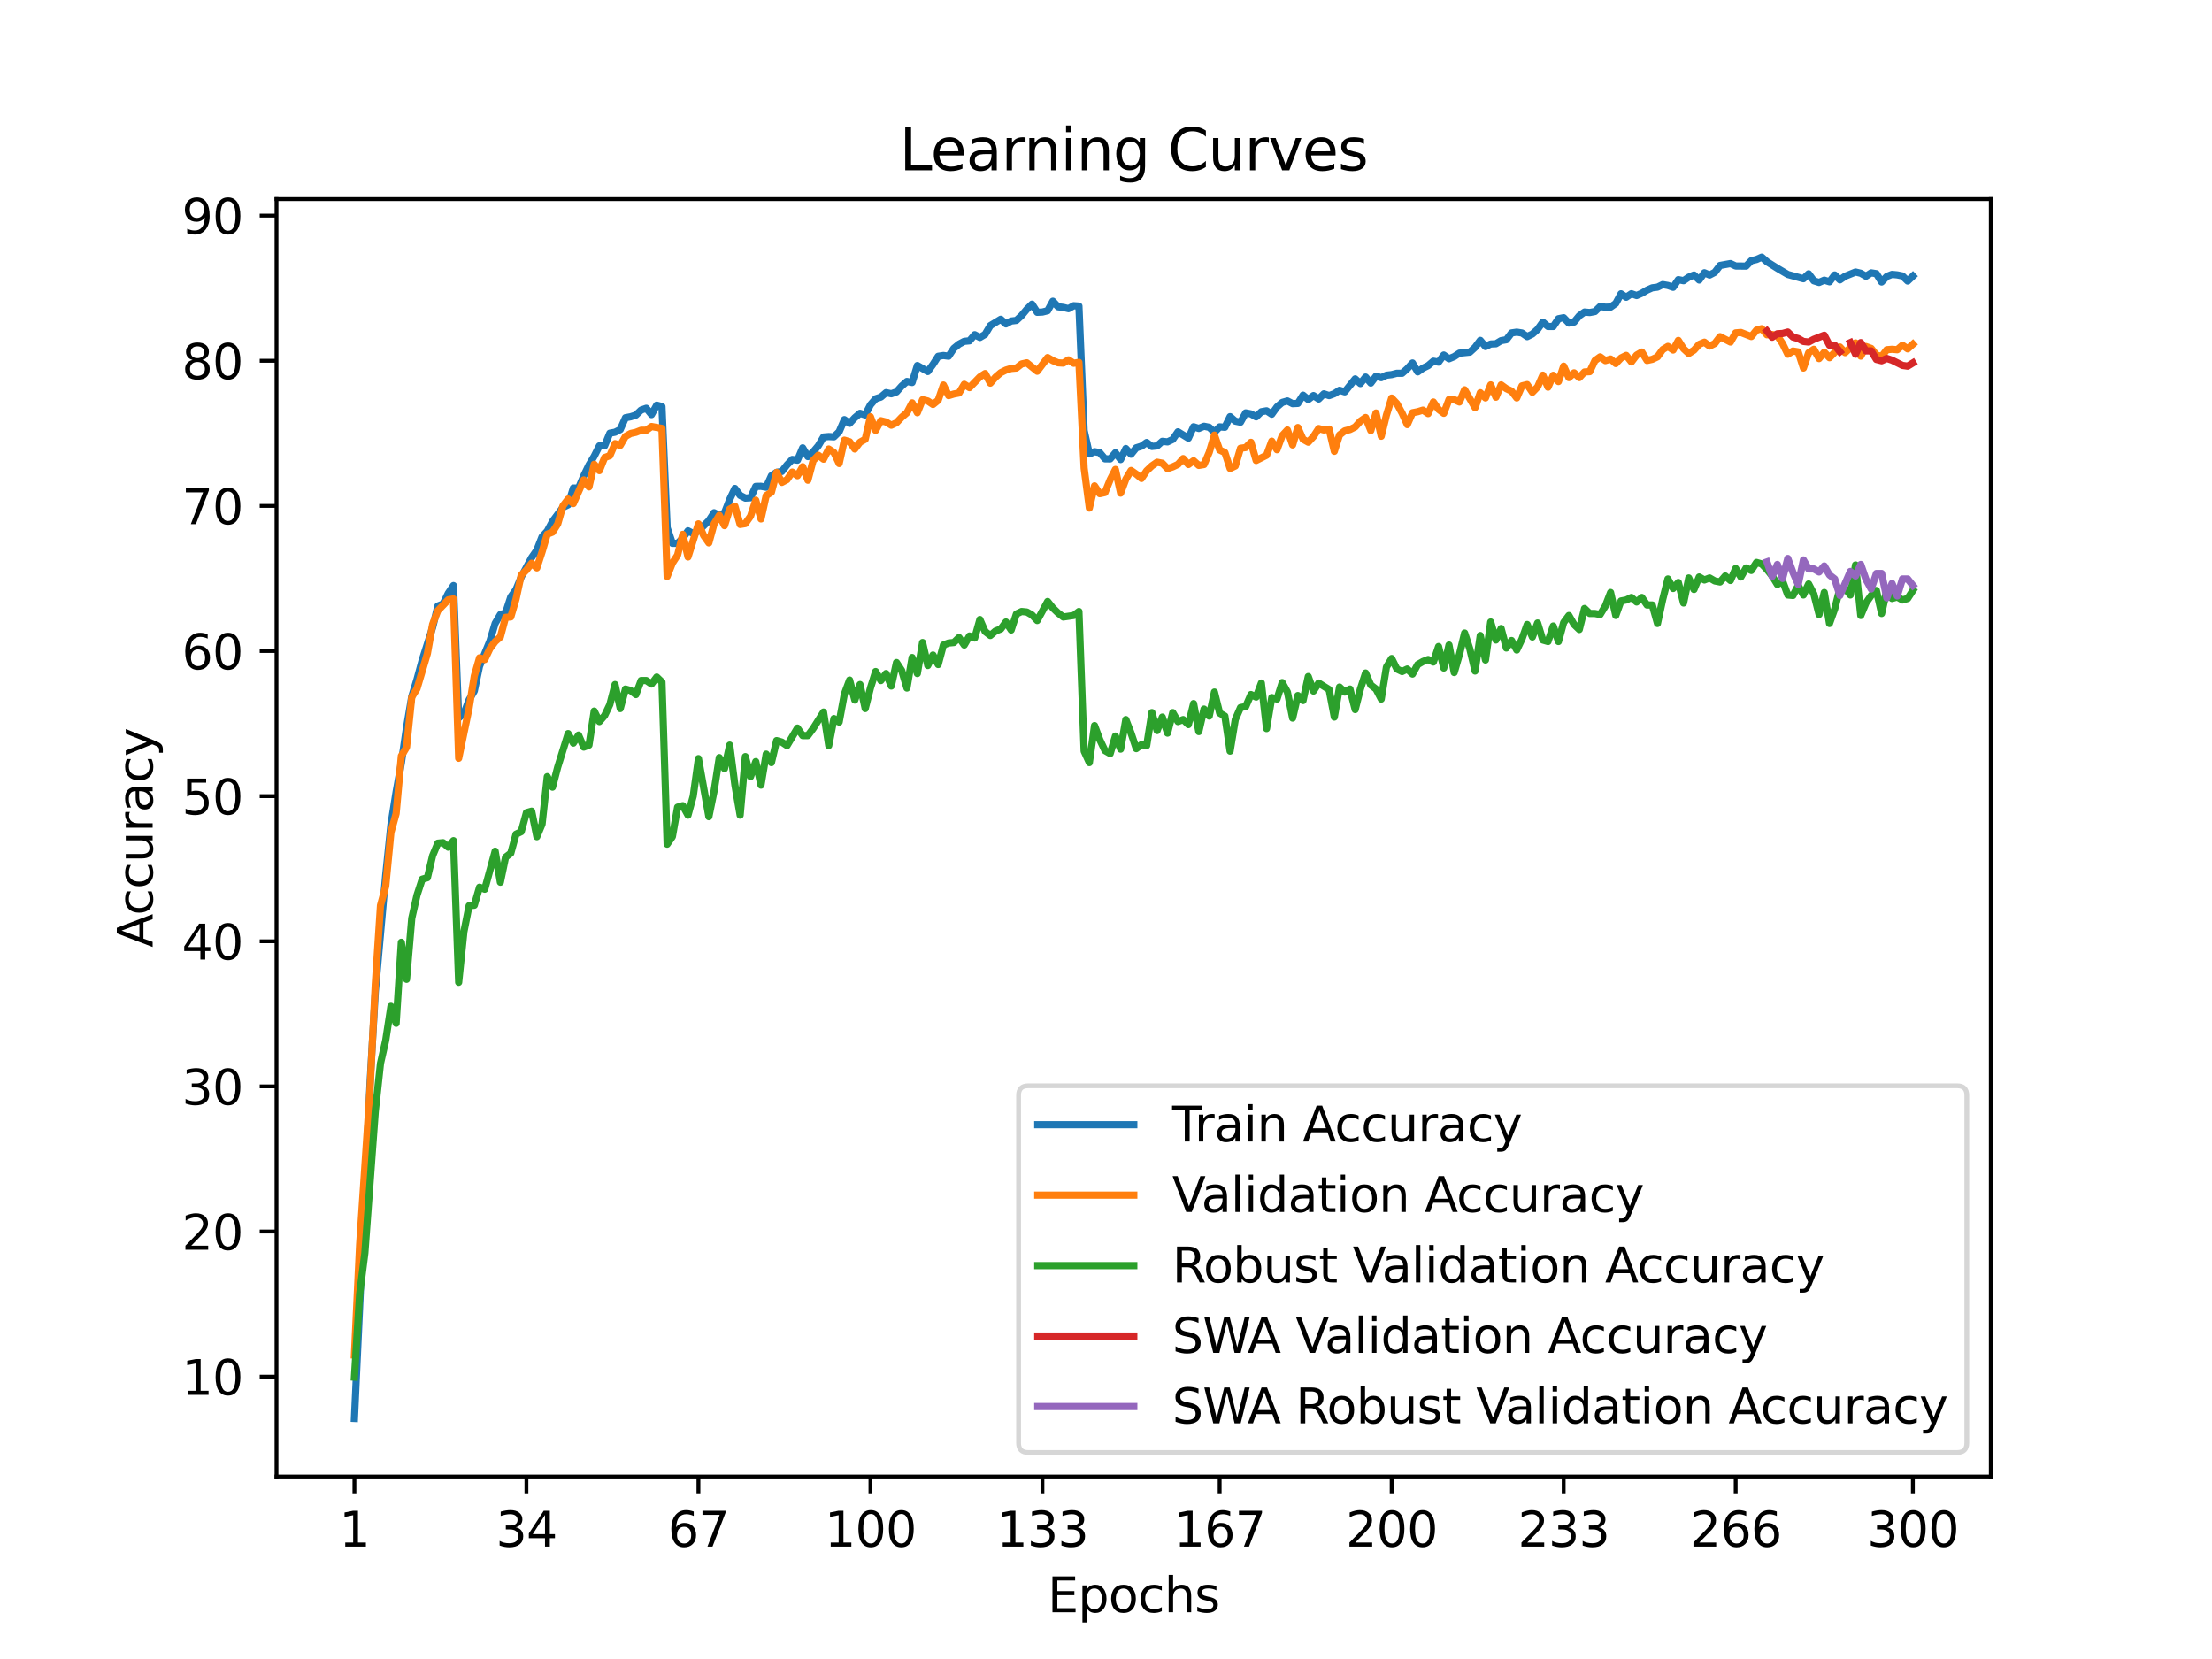 <?xml version="1.0" encoding="utf-8" standalone="no"?>
<!DOCTYPE svg PUBLIC "-//W3C//DTD SVG 1.1//EN"
  "http://www.w3.org/Graphics/SVG/1.1/DTD/svg11.dtd">
<svg xmlns:xlink="http://www.w3.org/1999/xlink" width="460.8pt" height="345.6pt" viewBox="0 0 460.8 345.6" xmlns="http://www.w3.org/2000/svg" version="1.1">
 <defs>
  <style type="text/css">*{stroke-linejoin: round; stroke-linecap: butt}</style>
 </defs>
 <g id="figure_1">
  <g id="patch_1">
   <path d="M 0 345.6 
L 460.8 345.6 
L 460.8 0 
L 0 0 
z
" style="fill: #ffffff"/>
  </g>
  <g id="axes_1">
   <g id="patch_2">
    <path d="M 57.6 307.584 
L 414.72 307.584 
L 414.72 41.472 
L 57.6 41.472 
z
" style="fill: #ffffff"/>
   </g>
   <g id="matplotlib.axis_1">
    <g id="xtick_1">
     <g id="line2d_1">
      <defs>
       <path id="m5ead88ba05" d="M 0 0 
L 0 3.5 
" style="stroke: #000000; stroke-width: 0.8"/>
      </defs>
      <g>
       <use xlink:href="#m5ead88ba05" x="73.833" y="307.584" style="stroke: #000000; stroke-width: 0.8"/>
      </g>
     </g>
     <g id="text_1">
      <!-- 1 -->
      <g transform="translate(70.651 322.182) scale(0.1 -0.1)">
       <defs>
        <path id="DejaVuSans-31" d="M 794 531 
L 1825 531 
L 1825 4091 
L 703 3866 
L 703 4441 
L 1819 4666 
L 2450 4666 
L 2450 531 
L 3481 531 
L 3481 0 
L 794 0 
L 794 531 
z
" transform="scale(0.016)"/>
       </defs>
       <use xlink:href="#DejaVuSans-31"/>
      </g>
     </g>
    </g>
    <g id="xtick_2">
     <g id="line2d_2">
      <g>
       <use xlink:href="#m5ead88ba05" x="109.664" y="307.584" style="stroke: #000000; stroke-width: 0.8"/>
      </g>
     </g>
     <g id="text_2">
      <!-- 34 -->
      <g transform="translate(103.302 322.182) scale(0.1 -0.1)">
       <defs>
        <path id="DejaVuSans-33" d="M 2597 2516 
Q 3050 2419 3304 2112 
Q 3559 1806 3559 1356 
Q 3559 666 3084 287 
Q 2609 -91 1734 -91 
Q 1441 -91 1130 -33 
Q 819 25 488 141 
L 488 750 
Q 750 597 1062 519 
Q 1375 441 1716 441 
Q 2309 441 2620 675 
Q 2931 909 2931 1356 
Q 2931 1769 2642 2001 
Q 2353 2234 1838 2234 
L 1294 2234 
L 1294 2753 
L 1863 2753 
Q 2328 2753 2575 2939 
Q 2822 3125 2822 3475 
Q 2822 3834 2567 4026 
Q 2313 4219 1838 4219 
Q 1578 4219 1281 4162 
Q 984 4106 628 3988 
L 628 4550 
Q 988 4650 1302 4700 
Q 1616 4750 1894 4750 
Q 2613 4750 3031 4423 
Q 3450 4097 3450 3541 
Q 3450 3153 3228 2886 
Q 3006 2619 2597 2516 
z
" transform="scale(0.016)"/>
        <path id="DejaVuSans-34" d="M 2419 4116 
L 825 1625 
L 2419 1625 
L 2419 4116 
z
M 2253 4666 
L 3047 4666 
L 3047 1625 
L 3713 1625 
L 3713 1100 
L 3047 1100 
L 3047 0 
L 2419 0 
L 2419 1100 
L 313 1100 
L 313 1709 
L 2253 4666 
z
" transform="scale(0.016)"/>
       </defs>
       <use xlink:href="#DejaVuSans-33"/>
       <use xlink:href="#DejaVuSans-34" x="63.623"/>
      </g>
     </g>
    </g>
    <g id="xtick_3">
     <g id="line2d_3">
      <g>
       <use xlink:href="#m5ead88ba05" x="145.496" y="307.584" style="stroke: #000000; stroke-width: 0.8"/>
      </g>
     </g>
     <g id="text_3">
      <!-- 67 -->
      <g transform="translate(139.133 322.182) scale(0.1 -0.1)">
       <defs>
        <path id="DejaVuSans-36" d="M 2113 2584 
Q 1688 2584 1439 2293 
Q 1191 2003 1191 1497 
Q 1191 994 1439 701 
Q 1688 409 2113 409 
Q 2538 409 2786 701 
Q 3034 994 3034 1497 
Q 3034 2003 2786 2293 
Q 2538 2584 2113 2584 
z
M 3366 4563 
L 3366 3988 
Q 3128 4100 2886 4159 
Q 2644 4219 2406 4219 
Q 1781 4219 1451 3797 
Q 1122 3375 1075 2522 
Q 1259 2794 1537 2939 
Q 1816 3084 2150 3084 
Q 2853 3084 3261 2657 
Q 3669 2231 3669 1497 
Q 3669 778 3244 343 
Q 2819 -91 2113 -91 
Q 1303 -91 875 529 
Q 447 1150 447 2328 
Q 447 3434 972 4092 
Q 1497 4750 2381 4750 
Q 2619 4750 2861 4703 
Q 3103 4656 3366 4563 
z
" transform="scale(0.016)"/>
        <path id="DejaVuSans-37" d="M 525 4666 
L 3525 4666 
L 3525 4397 
L 1831 0 
L 1172 0 
L 2766 4134 
L 525 4134 
L 525 4666 
z
" transform="scale(0.016)"/>
       </defs>
       <use xlink:href="#DejaVuSans-36"/>
       <use xlink:href="#DejaVuSans-37" x="63.623"/>
      </g>
     </g>
    </g>
    <g id="xtick_4">
     <g id="line2d_4">
      <g>
       <use xlink:href="#m5ead88ba05" x="181.327" y="307.584" style="stroke: #000000; stroke-width: 0.8"/>
      </g>
     </g>
     <g id="text_4">
      <!-- 100 -->
      <g transform="translate(171.783 322.182) scale(0.1 -0.1)">
       <defs>
        <path id="DejaVuSans-30" d="M 2034 4250 
Q 1547 4250 1301 3770 
Q 1056 3291 1056 2328 
Q 1056 1369 1301 889 
Q 1547 409 2034 409 
Q 2525 409 2770 889 
Q 3016 1369 3016 2328 
Q 3016 3291 2770 3770 
Q 2525 4250 2034 4250 
z
M 2034 4750 
Q 2819 4750 3233 4129 
Q 3647 3509 3647 2328 
Q 3647 1150 3233 529 
Q 2819 -91 2034 -91 
Q 1250 -91 836 529 
Q 422 1150 422 2328 
Q 422 3509 836 4129 
Q 1250 4750 2034 4750 
z
" transform="scale(0.016)"/>
       </defs>
       <use xlink:href="#DejaVuSans-31"/>
       <use xlink:href="#DejaVuSans-30" x="63.623"/>
       <use xlink:href="#DejaVuSans-30" x="127.246"/>
      </g>
     </g>
    </g>
    <g id="xtick_5">
     <g id="line2d_5">
      <g>
       <use xlink:href="#m5ead88ba05" x="217.158" y="307.584" style="stroke: #000000; stroke-width: 0.8"/>
      </g>
     </g>
     <g id="text_5">
      <!-- 133 -->
      <g transform="translate(207.615 322.182) scale(0.1 -0.1)">
       <use xlink:href="#DejaVuSans-31"/>
       <use xlink:href="#DejaVuSans-33" x="63.623"/>
       <use xlink:href="#DejaVuSans-33" x="127.246"/>
      </g>
     </g>
    </g>
    <g id="xtick_6">
     <g id="line2d_6">
      <g>
       <use xlink:href="#m5ead88ba05" x="254.076" y="307.584" style="stroke: #000000; stroke-width: 0.8"/>
      </g>
     </g>
     <g id="text_6">
      <!-- 167 -->
      <g transform="translate(244.532 322.182) scale(0.1 -0.1)">
       <use xlink:href="#DejaVuSans-31"/>
       <use xlink:href="#DejaVuSans-36" x="63.623"/>
       <use xlink:href="#DejaVuSans-37" x="127.246"/>
      </g>
     </g>
    </g>
    <g id="xtick_7">
     <g id="line2d_7">
      <g>
       <use xlink:href="#m5ead88ba05" x="289.907" y="307.584" style="stroke: #000000; stroke-width: 0.8"/>
      </g>
     </g>
     <g id="text_7">
      <!-- 200 -->
      <g transform="translate(280.363 322.182) scale(0.1 -0.1)">
       <defs>
        <path id="DejaVuSans-32" d="M 1228 531 
L 3431 531 
L 3431 0 
L 469 0 
L 469 531 
Q 828 903 1448 1529 
Q 2069 2156 2228 2338 
Q 2531 2678 2651 2914 
Q 2772 3150 2772 3378 
Q 2772 3750 2511 3984 
Q 2250 4219 1831 4219 
Q 1534 4219 1204 4116 
Q 875 4013 500 3803 
L 500 4441 
Q 881 4594 1212 4672 
Q 1544 4750 1819 4750 
Q 2544 4750 2975 4387 
Q 3406 4025 3406 3419 
Q 3406 3131 3298 2873 
Q 3191 2616 2906 2266 
Q 2828 2175 2409 1742 
Q 1991 1309 1228 531 
z
" transform="scale(0.016)"/>
       </defs>
       <use xlink:href="#DejaVuSans-32"/>
       <use xlink:href="#DejaVuSans-30" x="63.623"/>
       <use xlink:href="#DejaVuSans-30" x="127.246"/>
      </g>
     </g>
    </g>
    <g id="xtick_8">
     <g id="line2d_8">
      <g>
       <use xlink:href="#m5ead88ba05" x="325.739" y="307.584" style="stroke: #000000; stroke-width: 0.8"/>
      </g>
     </g>
     <g id="text_8">
      <!-- 233 -->
      <g transform="translate(316.195 322.182) scale(0.1 -0.1)">
       <use xlink:href="#DejaVuSans-32"/>
       <use xlink:href="#DejaVuSans-33" x="63.623"/>
       <use xlink:href="#DejaVuSans-33" x="127.246"/>
      </g>
     </g>
    </g>
    <g id="xtick_9">
     <g id="line2d_9">
      <g>
       <use xlink:href="#m5ead88ba05" x="361.57" y="307.584" style="stroke: #000000; stroke-width: 0.8"/>
      </g>
     </g>
     <g id="text_9">
      <!-- 266 -->
      <g transform="translate(352.026 322.182) scale(0.1 -0.1)">
       <use xlink:href="#DejaVuSans-32"/>
       <use xlink:href="#DejaVuSans-36" x="63.623"/>
       <use xlink:href="#DejaVuSans-36" x="127.246"/>
      </g>
     </g>
    </g>
    <g id="xtick_10">
     <g id="line2d_10">
      <g>
       <use xlink:href="#m5ead88ba05" x="398.487" y="307.584" style="stroke: #000000; stroke-width: 0.8"/>
      </g>
     </g>
     <g id="text_10">
      <!-- 300 -->
      <g transform="translate(388.944 322.182) scale(0.1 -0.1)">
       <use xlink:href="#DejaVuSans-33"/>
       <use xlink:href="#DejaVuSans-30" x="63.623"/>
       <use xlink:href="#DejaVuSans-30" x="127.246"/>
      </g>
     </g>
    </g>
    <g id="text_11">
     <!-- Epochs -->
     <g transform="translate(218.244 335.861) scale(0.1 -0.1)">
      <defs>
       <path id="DejaVuSans-45" d="M 628 4666 
L 3578 4666 
L 3578 4134 
L 1259 4134 
L 1259 2753 
L 3481 2753 
L 3481 2222 
L 1259 2222 
L 1259 531 
L 3634 531 
L 3634 0 
L 628 0 
L 628 4666 
z
" transform="scale(0.016)"/>
       <path id="DejaVuSans-70" d="M 1159 525 
L 1159 -1331 
L 581 -1331 
L 581 3500 
L 1159 3500 
L 1159 2969 
Q 1341 3281 1617 3432 
Q 1894 3584 2278 3584 
Q 2916 3584 3314 3078 
Q 3713 2572 3713 1747 
Q 3713 922 3314 415 
Q 2916 -91 2278 -91 
Q 1894 -91 1617 61 
Q 1341 213 1159 525 
z
M 3116 1747 
Q 3116 2381 2855 2742 
Q 2594 3103 2138 3103 
Q 1681 3103 1420 2742 
Q 1159 2381 1159 1747 
Q 1159 1113 1420 752 
Q 1681 391 2138 391 
Q 2594 391 2855 752 
Q 3116 1113 3116 1747 
z
" transform="scale(0.016)"/>
       <path id="DejaVuSans-6f" d="M 1959 3097 
Q 1497 3097 1228 2736 
Q 959 2375 959 1747 
Q 959 1119 1226 758 
Q 1494 397 1959 397 
Q 2419 397 2687 759 
Q 2956 1122 2956 1747 
Q 2956 2369 2687 2733 
Q 2419 3097 1959 3097 
z
M 1959 3584 
Q 2709 3584 3137 3096 
Q 3566 2609 3566 1747 
Q 3566 888 3137 398 
Q 2709 -91 1959 -91 
Q 1206 -91 779 398 
Q 353 888 353 1747 
Q 353 2609 779 3096 
Q 1206 3584 1959 3584 
z
" transform="scale(0.016)"/>
       <path id="DejaVuSans-63" d="M 3122 3366 
L 3122 2828 
Q 2878 2963 2633 3030 
Q 2388 3097 2138 3097 
Q 1578 3097 1268 2742 
Q 959 2388 959 1747 
Q 959 1106 1268 751 
Q 1578 397 2138 397 
Q 2388 397 2633 464 
Q 2878 531 3122 666 
L 3122 134 
Q 2881 22 2623 -34 
Q 2366 -91 2075 -91 
Q 1284 -91 818 406 
Q 353 903 353 1747 
Q 353 2603 823 3093 
Q 1294 3584 2113 3584 
Q 2378 3584 2631 3529 
Q 2884 3475 3122 3366 
z
" transform="scale(0.016)"/>
       <path id="DejaVuSans-68" d="M 3513 2113 
L 3513 0 
L 2938 0 
L 2938 2094 
Q 2938 2591 2744 2837 
Q 2550 3084 2163 3084 
Q 1697 3084 1428 2787 
Q 1159 2491 1159 1978 
L 1159 0 
L 581 0 
L 581 4863 
L 1159 4863 
L 1159 2956 
Q 1366 3272 1645 3428 
Q 1925 3584 2291 3584 
Q 2894 3584 3203 3211 
Q 3513 2838 3513 2113 
z
" transform="scale(0.016)"/>
       <path id="DejaVuSans-73" d="M 2834 3397 
L 2834 2853 
Q 2591 2978 2328 3040 
Q 2066 3103 1784 3103 
Q 1356 3103 1142 2972 
Q 928 2841 928 2578 
Q 928 2378 1081 2264 
Q 1234 2150 1697 2047 
L 1894 2003 
Q 2506 1872 2764 1633 
Q 3022 1394 3022 966 
Q 3022 478 2636 193 
Q 2250 -91 1575 -91 
Q 1294 -91 989 -36 
Q 684 19 347 128 
L 347 722 
Q 666 556 975 473 
Q 1284 391 1588 391 
Q 1994 391 2212 530 
Q 2431 669 2431 922 
Q 2431 1156 2273 1281 
Q 2116 1406 1581 1522 
L 1381 1569 
Q 847 1681 609 1914 
Q 372 2147 372 2553 
Q 372 3047 722 3315 
Q 1072 3584 1716 3584 
Q 2034 3584 2315 3537 
Q 2597 3491 2834 3397 
z
" transform="scale(0.016)"/>
      </defs>
      <use xlink:href="#DejaVuSans-45"/>
      <use xlink:href="#DejaVuSans-70" x="63.184"/>
      <use xlink:href="#DejaVuSans-6f" x="126.66"/>
      <use xlink:href="#DejaVuSans-63" x="187.842"/>
      <use xlink:href="#DejaVuSans-68" x="242.822"/>
      <use xlink:href="#DejaVuSans-73" x="306.201"/>
     </g>
    </g>
   </g>
   <g id="matplotlib.axis_2">
    <g id="ytick_1">
     <g id="line2d_11">
      <defs>
       <path id="m3912a6870c" d="M 0 0 
L -3.5 0 
" style="stroke: #000000; stroke-width: 0.8"/>
      </defs>
      <g>
       <use xlink:href="#m3912a6870c" x="57.6" y="286.781" style="stroke: #000000; stroke-width: 0.8"/>
      </g>
     </g>
     <g id="text_12">
      <!-- 10 -->
      <g transform="translate(37.875 290.58) scale(0.1 -0.1)">
       <use xlink:href="#DejaVuSans-31"/>
       <use xlink:href="#DejaVuSans-30" x="63.623"/>
      </g>
     </g>
    </g>
    <g id="ytick_2">
     <g id="line2d_12">
      <g>
       <use xlink:href="#m3912a6870c" x="57.6" y="256.549" style="stroke: #000000; stroke-width: 0.8"/>
      </g>
     </g>
     <g id="text_13">
      <!-- 20 -->
      <g transform="translate(37.875 260.348) scale(0.1 -0.1)">
       <use xlink:href="#DejaVuSans-32"/>
       <use xlink:href="#DejaVuSans-30" x="63.623"/>
      </g>
     </g>
    </g>
    <g id="ytick_3">
     <g id="line2d_13">
      <g>
       <use xlink:href="#m3912a6870c" x="57.6" y="226.316" style="stroke: #000000; stroke-width: 0.8"/>
      </g>
     </g>
     <g id="text_14">
      <!-- 30 -->
      <g transform="translate(37.875 230.115) scale(0.1 -0.1)">
       <use xlink:href="#DejaVuSans-33"/>
       <use xlink:href="#DejaVuSans-30" x="63.623"/>
      </g>
     </g>
    </g>
    <g id="ytick_4">
     <g id="line2d_14">
      <g>
       <use xlink:href="#m3912a6870c" x="57.6" y="196.084" style="stroke: #000000; stroke-width: 0.8"/>
      </g>
     </g>
     <g id="text_15">
      <!-- 40 -->
      <g transform="translate(37.875 199.883) scale(0.1 -0.1)">
       <use xlink:href="#DejaVuSans-34"/>
       <use xlink:href="#DejaVuSans-30" x="63.623"/>
      </g>
     </g>
    </g>
    <g id="ytick_5">
     <g id="line2d_15">
      <g>
       <use xlink:href="#m3912a6870c" x="57.6" y="165.851" style="stroke: #000000; stroke-width: 0.8"/>
      </g>
     </g>
     <g id="text_16">
      <!-- 50 -->
      <g transform="translate(37.875 169.651) scale(0.1 -0.1)">
       <defs>
        <path id="DejaVuSans-35" d="M 691 4666 
L 3169 4666 
L 3169 4134 
L 1269 4134 
L 1269 2991 
Q 1406 3038 1543 3061 
Q 1681 3084 1819 3084 
Q 2600 3084 3056 2656 
Q 3513 2228 3513 1497 
Q 3513 744 3044 326 
Q 2575 -91 1722 -91 
Q 1428 -91 1123 -41 
Q 819 9 494 109 
L 494 744 
Q 775 591 1075 516 
Q 1375 441 1709 441 
Q 2250 441 2565 725 
Q 2881 1009 2881 1497 
Q 2881 1984 2565 2268 
Q 2250 2553 1709 2553 
Q 1456 2553 1204 2497 
Q 953 2441 691 2322 
L 691 4666 
z
" transform="scale(0.016)"/>
       </defs>
       <use xlink:href="#DejaVuSans-35"/>
       <use xlink:href="#DejaVuSans-30" x="63.623"/>
      </g>
     </g>
    </g>
    <g id="ytick_6">
     <g id="line2d_16">
      <g>
       <use xlink:href="#m3912a6870c" x="57.6" y="135.619" style="stroke: #000000; stroke-width: 0.8"/>
      </g>
     </g>
     <g id="text_17">
      <!-- 60 -->
      <g transform="translate(37.875 139.418) scale(0.1 -0.1)">
       <use xlink:href="#DejaVuSans-36"/>
       <use xlink:href="#DejaVuSans-30" x="63.623"/>
      </g>
     </g>
    </g>
    <g id="ytick_7">
     <g id="line2d_17">
      <g>
       <use xlink:href="#m3912a6870c" x="57.6" y="105.386" style="stroke: #000000; stroke-width: 0.8"/>
      </g>
     </g>
     <g id="text_18">
      <!-- 70 -->
      <g transform="translate(37.875 109.186) scale(0.1 -0.1)">
       <use xlink:href="#DejaVuSans-37"/>
       <use xlink:href="#DejaVuSans-30" x="63.623"/>
      </g>
     </g>
    </g>
    <g id="ytick_8">
     <g id="line2d_18">
      <g>
       <use xlink:href="#m3912a6870c" x="57.6" y="75.154" style="stroke: #000000; stroke-width: 0.8"/>
      </g>
     </g>
     <g id="text_19">
      <!-- 80 -->
      <g transform="translate(37.875 78.953) scale(0.1 -0.1)">
       <defs>
        <path id="DejaVuSans-38" d="M 2034 2216 
Q 1584 2216 1326 1975 
Q 1069 1734 1069 1313 
Q 1069 891 1326 650 
Q 1584 409 2034 409 
Q 2484 409 2743 651 
Q 3003 894 3003 1313 
Q 3003 1734 2745 1975 
Q 2488 2216 2034 2216 
z
M 1403 2484 
Q 997 2584 770 2862 
Q 544 3141 544 3541 
Q 544 4100 942 4425 
Q 1341 4750 2034 4750 
Q 2731 4750 3128 4425 
Q 3525 4100 3525 3541 
Q 3525 3141 3298 2862 
Q 3072 2584 2669 2484 
Q 3125 2378 3379 2068 
Q 3634 1759 3634 1313 
Q 3634 634 3220 271 
Q 2806 -91 2034 -91 
Q 1263 -91 848 271 
Q 434 634 434 1313 
Q 434 1759 690 2068 
Q 947 2378 1403 2484 
z
M 1172 3481 
Q 1172 3119 1398 2916 
Q 1625 2713 2034 2713 
Q 2441 2713 2670 2916 
Q 2900 3119 2900 3481 
Q 2900 3844 2670 4047 
Q 2441 4250 2034 4250 
Q 1625 4250 1398 4047 
Q 1172 3844 1172 3481 
z
" transform="scale(0.016)"/>
       </defs>
       <use xlink:href="#DejaVuSans-38"/>
       <use xlink:href="#DejaVuSans-30" x="63.623"/>
      </g>
     </g>
    </g>
    <g id="ytick_9">
     <g id="line2d_19">
      <g>
       <use xlink:href="#m3912a6870c" x="57.6" y="44.922" style="stroke: #000000; stroke-width: 0.8"/>
      </g>
     </g>
     <g id="text_20">
      <!-- 90 -->
      <g transform="translate(37.875 48.721) scale(0.1 -0.1)">
       <defs>
        <path id="DejaVuSans-39" d="M 703 97 
L 703 672 
Q 941 559 1184 500 
Q 1428 441 1663 441 
Q 2288 441 2617 861 
Q 2947 1281 2994 2138 
Q 2813 1869 2534 1725 
Q 2256 1581 1919 1581 
Q 1219 1581 811 2004 
Q 403 2428 403 3163 
Q 403 3881 828 4315 
Q 1253 4750 1959 4750 
Q 2769 4750 3195 4129 
Q 3622 3509 3622 2328 
Q 3622 1225 3098 567 
Q 2575 -91 1691 -91 
Q 1453 -91 1209 -44 
Q 966 3 703 97 
z
M 1959 2075 
Q 2384 2075 2632 2365 
Q 2881 2656 2881 3163 
Q 2881 3666 2632 3958 
Q 2384 4250 1959 4250 
Q 1534 4250 1286 3958 
Q 1038 3666 1038 3163 
Q 1038 2656 1286 2365 
Q 1534 2075 1959 2075 
z
" transform="scale(0.016)"/>
       </defs>
       <use xlink:href="#DejaVuSans-39"/>
       <use xlink:href="#DejaVuSans-30" x="63.623"/>
      </g>
     </g>
    </g>
    <g id="text_21">
     <!-- Accuracy -->
     <g transform="translate(31.795 197.356) rotate(-90) scale(0.1 -0.1)">
      <defs>
       <path id="DejaVuSans-41" d="M 2188 4044 
L 1331 1722 
L 3047 1722 
L 2188 4044 
z
M 1831 4666 
L 2547 4666 
L 4325 0 
L 3669 0 
L 3244 1197 
L 1141 1197 
L 716 0 
L 50 0 
L 1831 4666 
z
" transform="scale(0.016)"/>
       <path id="DejaVuSans-75" d="M 544 1381 
L 544 3500 
L 1119 3500 
L 1119 1403 
Q 1119 906 1312 657 
Q 1506 409 1894 409 
Q 2359 409 2629 706 
Q 2900 1003 2900 1516 
L 2900 3500 
L 3475 3500 
L 3475 0 
L 2900 0 
L 2900 538 
Q 2691 219 2414 64 
Q 2138 -91 1772 -91 
Q 1169 -91 856 284 
Q 544 659 544 1381 
z
M 1991 3584 
L 1991 3584 
z
" transform="scale(0.016)"/>
       <path id="DejaVuSans-72" d="M 2631 2963 
Q 2534 3019 2420 3045 
Q 2306 3072 2169 3072 
Q 1681 3072 1420 2755 
Q 1159 2438 1159 1844 
L 1159 0 
L 581 0 
L 581 3500 
L 1159 3500 
L 1159 2956 
Q 1341 3275 1631 3429 
Q 1922 3584 2338 3584 
Q 2397 3584 2469 3576 
Q 2541 3569 2628 3553 
L 2631 2963 
z
" transform="scale(0.016)"/>
       <path id="DejaVuSans-61" d="M 2194 1759 
Q 1497 1759 1228 1600 
Q 959 1441 959 1056 
Q 959 750 1161 570 
Q 1363 391 1709 391 
Q 2188 391 2477 730 
Q 2766 1069 2766 1631 
L 2766 1759 
L 2194 1759 
z
M 3341 1997 
L 3341 0 
L 2766 0 
L 2766 531 
Q 2569 213 2275 61 
Q 1981 -91 1556 -91 
Q 1019 -91 701 211 
Q 384 513 384 1019 
Q 384 1609 779 1909 
Q 1175 2209 1959 2209 
L 2766 2209 
L 2766 2266 
Q 2766 2663 2505 2880 
Q 2244 3097 1772 3097 
Q 1472 3097 1187 3025 
Q 903 2953 641 2809 
L 641 3341 
Q 956 3463 1253 3523 
Q 1550 3584 1831 3584 
Q 2591 3584 2966 3190 
Q 3341 2797 3341 1997 
z
" transform="scale(0.016)"/>
       <path id="DejaVuSans-79" d="M 2059 -325 
Q 1816 -950 1584 -1140 
Q 1353 -1331 966 -1331 
L 506 -1331 
L 506 -850 
L 844 -850 
Q 1081 -850 1212 -737 
Q 1344 -625 1503 -206 
L 1606 56 
L 191 3500 
L 800 3500 
L 1894 763 
L 2988 3500 
L 3597 3500 
L 2059 -325 
z
" transform="scale(0.016)"/>
      </defs>
      <use xlink:href="#DejaVuSans-41"/>
      <use xlink:href="#DejaVuSans-63" x="66.658"/>
      <use xlink:href="#DejaVuSans-63" x="121.639"/>
      <use xlink:href="#DejaVuSans-75" x="176.619"/>
      <use xlink:href="#DejaVuSans-72" x="239.998"/>
      <use xlink:href="#DejaVuSans-61" x="281.111"/>
      <use xlink:href="#DejaVuSans-63" x="342.391"/>
      <use xlink:href="#DejaVuSans-79" x="397.371"/>
     </g>
    </g>
   </g>
   <g id="line2d_20">
    <path d="M 73.833 295.488 
L 77.09 225.568 
L 78.176 206.688 
L 80.348 182.305 
L 81.433 171.807 
L 82.519 164.959 
L 83.605 158.943 
L 84.691 151.506 
L 85.777 145.074 
L 86.862 141.529 
L 87.948 137.516 
L 90.12 130.706 
L 91.206 126.247 
L 92.291 125.816 
L 93.377 123.594 
L 94.463 121.984 
L 95.549 149.564 
L 96.635 148.641 
L 97.72 145.769 
L 98.806 143.948 
L 99.892 138.793 
L 102.064 133.503 
L 103.149 129.86 
L 104.235 128.008 
L 105.321 127.683 
L 106.407 124.342 
L 107.493 122.815 
L 108.578 120.193 
L 110.75 116.157 
L 111.836 114.592 
L 112.922 111.818 
L 114.007 110.639 
L 115.093 108.621 
L 117.265 105.689 
L 118.351 105.167 
L 119.436 101.668 
L 120.522 101.675 
L 121.608 99.113 
L 122.694 96.853 
L 123.78 95.039 
L 124.865 92.878 
L 125.951 92.878 
L 127.037 90.24 
L 128.123 90.036 
L 129.209 89.484 
L 130.294 87.02 
L 131.38 86.816 
L 132.466 86.468 
L 133.552 85.425 
L 134.638 85.048 
L 135.723 86.37 
L 136.809 84.398 
L 137.895 84.692 
L 138.981 109.952 
L 140.067 113.186 
L 141.152 113.186 
L 142.238 112.121 
L 143.324 110.579 
L 144.41 111.146 
L 145.496 110.609 
L 147.667 108.463 
L 148.753 106.807 
L 149.839 107.374 
L 150.925 106.838 
L 152.01 104.041 
L 153.096 101.751 
L 154.182 103.195 
L 155.268 103.761 
L 156.354 103.693 
L 157.439 101.328 
L 158.525 101.305 
L 159.611 101.494 
L 160.697 99.098 
L 161.783 98.388 
L 162.868 98.214 
L 163.954 96.846 
L 165.04 95.712 
L 166.126 95.863 
L 167.212 93.293 
L 168.297 95.115 
L 169.383 94.163 
L 170.469 92.863 
L 171.555 91.034 
L 172.641 90.943 
L 173.726 90.996 
L 174.812 89.938 
L 175.898 87.413 
L 176.984 88.199 
L 178.07 87.02 
L 179.155 86.098 
L 180.241 86.438 
L 181.327 84.33 
L 182.413 83.067 
L 183.499 82.72 
L 184.584 81.79 
L 185.67 82.024 
L 186.756 81.639 
L 187.842 80.414 
L 188.928 79.462 
L 190.013 79.674 
L 191.099 76.144 
L 193.271 77.391 
L 194.357 75.917 
L 195.442 74.224 
L 196.528 74.058 
L 197.614 74.202 
L 198.7 72.569 
L 199.786 71.685 
L 200.871 71.11 
L 201.957 71.005 
L 203.043 69.727 
L 204.129 70.302 
L 205.215 69.659 
L 206.3 67.83 
L 208.472 66.507 
L 209.558 67.475 
L 210.644 66.878 
L 211.729 66.749 
L 212.815 65.737 
L 213.901 64.437 
L 214.987 63.363 
L 216.073 65.056 
L 217.158 65.003 
L 218.244 64.731 
L 219.33 62.751 
L 220.416 63.907 
L 221.502 64.036 
L 222.587 64.301 
L 223.673 63.688 
L 224.759 63.764 
L 225.845 89.688 
L 226.931 94.563 
L 228.016 94.095 
L 229.102 94.299 
L 230.188 95.584 
L 231.274 95.599 
L 232.36 94.314 
L 233.445 95.735 
L 234.531 93.437 
L 235.617 94.624 
L 236.703 93.286 
L 237.789 92.946 
L 238.875 92.175 
L 239.96 93.006 
L 241.046 92.893 
L 242.132 91.933 
L 243.218 92.054 
L 244.304 91.54 
L 245.389 89.953 
L 247.561 91.283 
L 248.647 88.902 
L 249.733 89.25 
L 250.818 88.796 
L 251.904 89.016 
L 252.99 90.043 
L 254.076 88.925 
L 255.162 89.008 
L 256.247 86.793 
L 257.333 87.731 
L 258.419 87.95 
L 259.505 86.007 
L 260.591 86.219 
L 261.676 86.839 
L 262.762 85.773 
L 263.848 85.577 
L 264.934 86.287 
L 266.02 84.768 
L 267.105 83.831 
L 268.191 83.521 
L 269.277 84.088 
L 270.363 84.035 
L 271.449 82.319 
L 272.534 83.234 
L 273.62 82.402 
L 274.706 83.12 
L 275.792 82.039 
L 276.878 82.41 
L 277.963 82.009 
L 279.049 81.299 
L 280.135 81.624 
L 282.307 78.925 
L 283.392 79.9 
L 284.478 78.54 
L 285.564 79.795 
L 286.65 78.359 
L 287.736 78.676 
L 288.821 78.162 
L 289.907 78.034 
L 290.993 77.754 
L 292.079 77.762 
L 293.165 76.809 
L 294.25 75.615 
L 295.336 77.467 
L 296.422 76.696 
L 297.508 76.167 
L 298.594 75.245 
L 299.679 75.441 
L 300.765 73.96 
L 301.851 74.738 
L 302.937 74.285 
L 304.023 73.574 
L 306.194 73.355 
L 307.28 72.365 
L 308.366 70.906 
L 309.452 72.199 
L 310.537 71.662 
L 311.623 71.617 
L 312.709 70.959 
L 313.795 70.778 
L 314.881 69.357 
L 315.966 69.198 
L 317.052 69.372 
L 318.138 70.128 
L 319.224 69.584 
L 320.31 68.616 
L 321.395 67.097 
L 322.481 68.019 
L 323.567 68.019 
L 324.653 66.402 
L 325.739 66.182 
L 326.824 67.301 
L 327.91 67.089 
L 328.996 65.782 
L 330.082 65.003 
L 331.168 65.102 
L 332.253 64.898 
L 333.339 63.847 
L 334.425 63.998 
L 335.511 63.976 
L 336.597 63.205 
L 337.682 61.202 
L 338.768 61.92 
L 339.854 61.187 
L 340.94 61.564 
L 342.026 61.081 
L 343.111 60.438 
L 344.197 59.955 
L 345.283 59.819 
L 346.369 59.282 
L 347.455 59.471 
L 348.54 59.849 
L 349.626 58.254 
L 350.712 58.473 
L 351.798 57.74 
L 352.884 57.287 
L 353.969 58.33 
L 355.055 56.818 
L 356.141 57.294 
L 357.227 56.727 
L 358.313 55.299 
L 360.484 54.906 
L 361.57 55.412 
L 363.742 55.435 
L 364.827 54.309 
L 365.913 54.059 
L 366.999 53.568 
L 368.085 54.52 
L 370.256 55.888 
L 372.428 57.173 
L 375.685 58.065 
L 376.771 57.037 
L 377.857 58.496 
L 378.943 58.836 
L 380.029 58.36 
L 381.114 58.7 
L 382.2 57.279 
L 383.286 58.299 
L 384.372 57.551 
L 386.543 56.667 
L 387.629 56.924 
L 388.715 57.544 
L 389.801 56.841 
L 390.887 57.014 
L 391.972 58.738 
L 393.058 57.589 
L 394.144 57.158 
L 395.23 57.264 
L 396.316 57.483 
L 397.401 58.541 
L 398.487 57.513 
L 398.487 57.513 
" clip-path="url(#p975c022af7)" style="fill: none; stroke: #1f77b4; stroke-width: 1.5; stroke-linecap: square"/>
   </g>
   <g id="line2d_21">
    <path d="M 73.833 282.276 
L 74.919 259.27 
L 77.09 226.77 
L 78.176 205.093 
L 79.262 188.616 
L 80.348 184.626 
L 81.433 173.409 
L 82.519 169.479 
L 83.605 157.477 
L 84.691 155.663 
L 85.777 145.203 
L 86.862 143.479 
L 89.034 136.133 
L 90.12 130.056 
L 91.206 127.214 
L 93.377 124.947 
L 94.463 124.765 
L 95.549 157.961 
L 97.72 147.5 
L 98.806 140.819 
L 99.892 137.04 
L 100.978 137.403 
L 102.064 135.105 
L 103.149 133.654 
L 104.235 132.686 
L 105.321 128.605 
L 106.407 128.514 
L 107.493 124.826 
L 108.578 119.807 
L 109.664 118.749 
L 110.75 117.328 
L 111.836 118.296 
L 112.922 114.97 
L 114.007 111.282 
L 115.093 110.858 
L 116.179 109.165 
L 117.265 105.386 
L 118.351 103.965 
L 119.436 104.903 
L 121.608 99.975 
L 122.694 101.426 
L 123.78 96.71 
L 124.865 98.04 
L 125.951 95.319 
L 127.037 94.926 
L 128.123 92.417 
L 129.209 92.779 
L 130.294 90.905 
L 131.38 90.3 
L 132.466 90.059 
L 133.552 89.635 
L 134.638 89.635 
L 135.723 88.849 
L 137.895 89.242 
L 138.981 120.079 
L 140.067 117.298 
L 141.152 115.635 
L 142.238 111.312 
L 143.324 116.028 
L 145.496 109.135 
L 146.581 111.554 
L 147.667 113.096 
L 148.753 109.135 
L 149.839 107.352 
L 150.925 109.498 
L 152.01 106.052 
L 153.096 105.447 
L 154.182 109.256 
L 155.268 109.075 
L 156.354 107.533 
L 157.439 104.207 
L 158.525 108.107 
L 159.611 103.24 
L 160.697 102.545 
L 161.783 98.403 
L 162.868 100.489 
L 163.954 99.914 
L 165.04 98.342 
L 166.126 99.098 
L 167.212 97.224 
L 168.297 100.035 
L 169.383 95.954 
L 170.469 94.835 
L 171.555 95.652 
L 172.641 93.535 
L 173.726 94.261 
L 174.812 96.559 
L 175.898 91.691 
L 176.984 92.024 
L 178.07 93.535 
L 179.155 92.114 
L 180.241 91.51 
L 181.327 86.824 
L 182.413 89.666 
L 183.499 87.64 
L 184.584 87.912 
L 185.67 88.577 
L 186.756 88.063 
L 187.842 86.914 
L 188.928 85.977 
L 190.013 83.921 
L 191.099 85.977 
L 192.185 83.256 
L 193.271 83.528 
L 194.357 84.254 
L 195.442 83.377 
L 196.528 80.203 
L 197.614 82.41 
L 198.7 82.077 
L 199.786 81.866 
L 200.871 80.052 
L 201.957 80.747 
L 204.129 78.51 
L 205.215 77.814 
L 206.3 79.81 
L 207.386 78.57 
L 208.472 77.633 
L 209.558 77.089 
L 210.644 76.756 
L 211.729 76.666 
L 212.815 75.819 
L 213.901 75.577 
L 216.073 77.331 
L 218.244 74.489 
L 219.33 75.124 
L 220.416 75.577 
L 221.502 75.638 
L 222.587 74.973 
L 223.673 75.668 
L 224.759 75.487 
L 225.845 97.526 
L 226.931 105.84 
L 228.016 101.214 
L 229.102 102.847 
L 230.188 102.605 
L 231.274 99.914 
L 232.36 97.798 
L 233.445 102.726 
L 234.531 99.824 
L 235.617 98.01 
L 236.703 98.766 
L 237.789 99.672 
L 238.875 98.07 
L 239.96 97.042 
L 241.046 96.286 
L 242.132 96.498 
L 243.218 97.617 
L 244.304 97.254 
L 245.389 96.74 
L 246.475 95.531 
L 247.561 96.77 
L 248.647 95.984 
L 249.733 96.952 
L 250.818 96.77 
L 251.904 94.231 
L 252.99 90.633 
L 254.076 93.747 
L 255.162 94.261 
L 256.247 97.586 
L 257.333 97.072 
L 258.419 93.384 
L 259.505 93.233 
L 260.591 92.145 
L 261.676 95.924 
L 263.848 94.835 
L 264.934 91.903 
L 266.02 93.686 
L 267.105 90.754 
L 268.191 89.575 
L 269.277 92.689 
L 270.363 89.061 
L 271.449 91.51 
L 272.534 92.114 
L 273.62 90.935 
L 274.706 89.273 
L 275.792 89.575 
L 276.878 89.393 
L 277.963 94.019 
L 279.049 90.603 
L 280.135 89.756 
L 281.221 89.484 
L 282.307 88.94 
L 283.392 87.731 
L 284.478 86.975 
L 285.564 89.696 
L 286.65 86.038 
L 287.736 90.875 
L 288.821 86.461 
L 289.907 82.924 
L 290.993 84.073 
L 292.079 86.068 
L 293.165 88.456 
L 294.25 85.977 
L 295.336 85.766 
L 296.422 85.433 
L 297.508 86.159 
L 298.594 83.74 
L 299.679 85.282 
L 300.765 86.098 
L 301.851 83.226 
L 302.937 83.256 
L 304.023 83.74 
L 305.108 81.2 
L 307.28 84.919 
L 308.366 81.805 
L 309.452 82.893 
L 310.537 80.173 
L 311.623 82.742 
L 312.709 80.173 
L 313.795 80.959 
L 314.881 81.473 
L 315.966 82.893 
L 317.052 80.384 
L 318.138 80.112 
L 319.224 81.714 
L 320.31 80.596 
L 321.395 78.147 
L 322.481 80.656 
L 323.567 78.177 
L 324.653 79.477 
L 325.739 76.273 
L 326.824 78.661 
L 327.91 77.663 
L 328.996 78.661 
L 330.082 77.482 
L 331.168 77.421 
L 332.253 75.124 
L 333.339 74.338 
L 334.425 75.124 
L 335.511 74.791 
L 336.597 75.728 
L 337.682 74.58 
L 338.768 74.035 
L 339.854 75.396 
L 340.94 73.975 
L 342.026 73.34 
L 343.111 75.093 
L 344.197 74.852 
L 345.283 74.338 
L 346.369 72.826 
L 347.455 72.161 
L 348.54 72.917 
L 349.626 70.921 
L 350.712 72.645 
L 351.798 73.642 
L 352.884 72.947 
L 353.969 71.738 
L 355.055 71.284 
L 356.141 72.1 
L 357.227 71.556 
L 358.313 70.135 
L 360.484 71.254 
L 361.57 69.349 
L 362.656 69.259 
L 364.827 70.105 
L 365.913 68.775 
L 366.999 68.473 
L 368.085 69.742 
L 369.171 69.682 
L 370.256 69.954 
L 371.342 71.587 
L 372.428 73.794 
L 373.514 73.128 
L 374.6 73.31 
L 375.685 76.666 
L 376.771 73.491 
L 377.857 72.766 
L 378.943 74.7 
L 380.029 73.37 
L 381.114 74.519 
L 383.286 72.282 
L 384.372 73.461 
L 386.543 71.435 
L 387.629 74.187 
L 388.715 72.191 
L 389.801 72.584 
L 390.887 73.945 
L 391.972 74.277 
L 393.058 72.856 
L 394.144 72.766 
L 395.23 72.856 
L 396.316 71.919 
L 397.401 72.675 
L 398.487 71.707 
L 398.487 71.707 
" clip-path="url(#p975c022af7)" style="fill: none; stroke: #ff7f0e; stroke-width: 1.5; stroke-linecap: square"/>
   </g>
   <g id="line2d_22">
    <path d="M 73.833 286.885 
L 74.919 269.58 
L 76.004 261.031 
L 78.176 231.529 
L 79.262 221.521 
L 80.348 216.725 
L 81.433 209.636 
L 82.519 213.181 
L 83.605 196.292 
L 84.691 204.007 
L 85.777 191.288 
L 86.862 186.493 
L 87.948 183.157 
L 89.034 182.844 
L 90.12 178.257 
L 91.206 175.651 
L 92.291 175.547 
L 93.377 176.485 
L 94.463 175.13 
L 95.549 204.632 
L 96.635 194.103 
L 97.72 188.682 
L 98.806 188.578 
L 99.892 184.825 
L 100.978 185.242 
L 103.149 177.319 
L 104.235 183.782 
L 105.321 178.57 
L 106.407 177.736 
L 107.493 173.774 
L 108.578 173.253 
L 109.664 169.292 
L 110.75 168.979 
L 111.836 174.296 
L 112.922 171.689 
L 114.007 161.786 
L 115.093 163.975 
L 116.179 159.805 
L 118.351 152.82 
L 119.436 154.801 
L 120.522 153.133 
L 121.608 155.635 
L 122.694 155.218 
L 123.78 148.129 
L 124.865 150.318 
L 125.951 149.067 
L 127.037 146.774 
L 128.123 142.604 
L 129.209 147.608 
L 130.294 143.542 
L 131.38 143.855 
L 132.466 144.689 
L 133.552 141.77 
L 134.638 141.77 
L 135.723 142.499 
L 136.809 141.04 
L 137.895 142.082 
L 138.981 175.859 
L 140.067 174.296 
L 141.152 168.145 
L 142.238 167.832 
L 143.324 169.813 
L 144.41 165.851 
L 145.496 158.033 
L 147.667 170.126 
L 148.753 164.809 
L 149.839 157.824 
L 150.925 160.118 
L 152.01 155.218 
L 153.096 163.558 
L 154.182 169.813 
L 155.268 157.616 
L 156.354 161.786 
L 157.439 158.658 
L 158.525 163.558 
L 159.611 157.094 
L 160.697 158.867 
L 161.783 154.28 
L 162.868 154.592 
L 163.954 155.322 
L 166.126 151.673 
L 167.212 153.237 
L 168.297 153.237 
L 169.383 151.778 
L 171.555 148.337 
L 172.641 155.322 
L 173.726 149.693 
L 174.812 150.422 
L 175.898 144.584 
L 176.984 141.665 
L 178.07 145.835 
L 179.155 142.604 
L 180.241 147.608 
L 181.327 143.333 
L 182.413 139.893 
L 183.499 141.77 
L 184.584 140.31 
L 185.67 142.916 
L 186.756 138.017 
L 187.842 139.685 
L 188.928 143.333 
L 190.013 136.974 
L 191.099 140.31 
L 192.185 133.847 
L 193.271 138.642 
L 194.357 136.453 
L 195.442 138.434 
L 196.528 134.368 
L 197.614 133.951 
L 198.7 133.847 
L 199.786 132.804 
L 200.871 134.368 
L 201.957 132.491 
L 203.043 132.908 
L 204.129 129.051 
L 205.215 131.553 
L 206.3 132.387 
L 207.386 131.449 
L 208.472 131.032 
L 209.558 129.572 
L 210.644 131.24 
L 211.729 127.904 
L 212.815 127.383 
L 213.901 127.487 
L 214.987 128.113 
L 216.073 129.26 
L 218.244 125.298 
L 219.33 126.653 
L 220.416 127.696 
L 221.502 128.53 
L 223.673 128.217 
L 224.759 127.383 
L 225.845 156.469 
L 226.931 158.867 
L 228.016 151.152 
L 229.102 154.071 
L 230.188 156.365 
L 231.274 156.99 
L 232.36 153.341 
L 233.445 156.052 
L 234.531 149.901 
L 235.617 152.716 
L 236.703 155.948 
L 237.789 155.114 
L 238.875 155.322 
L 239.96 148.442 
L 241.046 152.195 
L 242.132 149.38 
L 243.218 152.716 
L 244.304 148.442 
L 245.389 150.318 
L 246.475 149.901 
L 247.561 150.944 
L 248.647 146.565 
L 249.733 152.403 
L 250.818 147.712 
L 251.904 149.171 
L 252.99 144.167 
L 254.076 148.546 
L 255.162 149.171 
L 256.247 156.469 
L 257.333 149.901 
L 258.419 147.399 
L 259.505 147.191 
L 260.591 144.689 
L 261.676 145.21 
L 262.762 142.291 
L 263.848 151.778 
L 264.934 145.314 
L 266.02 145.627 
L 267.105 142.187 
L 268.191 144.167 
L 269.277 149.588 
L 270.363 144.897 
L 271.449 145.94 
L 272.534 140.936 
L 273.62 143.959 
L 274.706 142.291 
L 276.878 143.646 
L 277.963 149.38 
L 279.049 143.125 
L 280.135 144.167 
L 281.221 143.542 
L 282.307 147.816 
L 283.392 143.542 
L 284.478 140.206 
L 285.564 142.708 
L 286.65 143.542 
L 287.736 145.627 
L 288.821 138.955 
L 289.907 137.183 
L 290.993 139.372 
L 292.079 139.893 
L 293.165 139.372 
L 294.25 140.414 
L 295.336 138.434 
L 296.422 137.808 
L 297.508 137.391 
L 298.594 137.912 
L 299.679 134.681 
L 300.765 139.163 
L 301.851 134.368 
L 302.937 140.102 
L 304.023 136.349 
L 305.108 131.866 
L 306.194 135.202 
L 307.28 139.789 
L 308.366 132.387 
L 309.452 137.495 
L 310.537 129.572 
L 311.623 133.325 
L 312.709 130.928 
L 313.795 134.993 
L 314.881 133.43 
L 315.966 135.41 
L 317.052 133.117 
L 318.138 130.094 
L 319.224 132.7 
L 320.31 129.781 
L 321.395 133.325 
L 322.481 133.638 
L 323.567 130.406 
L 324.653 133.638 
L 325.739 129.677 
L 326.824 128.217 
L 327.91 130.094 
L 328.996 131.136 
L 330.082 126.758 
L 331.168 127.8 
L 332.253 127.8 
L 333.339 128.009 
L 334.425 126.236 
L 335.511 123.422 
L 336.597 128.217 
L 337.682 125.194 
L 338.768 124.985 
L 339.854 124.464 
L 340.94 125.402 
L 342.026 124.464 
L 343.111 126.028 
L 344.197 126.028 
L 345.283 129.885 
L 346.369 124.881 
L 347.455 120.607 
L 348.54 122.588 
L 349.626 121.337 
L 350.712 125.611 
L 351.798 120.398 
L 352.884 122.796 
L 353.969 120.19 
L 355.055 120.815 
L 356.141 120.398 
L 357.227 121.024 
L 358.313 121.232 
L 359.398 119.981 
L 360.484 120.92 
L 361.57 118.418 
L 362.656 120.19 
L 363.742 118.313 
L 364.827 118.835 
L 365.913 117.167 
L 366.999 117.479 
L 368.085 118.626 
L 369.171 119.981 
L 370.256 121.754 
L 371.342 121.024 
L 372.428 123.943 
L 373.514 124.047 
L 374.6 121.962 
L 375.685 123.943 
L 376.771 121.649 
L 377.857 123.734 
L 378.943 128.009 
L 380.029 123.422 
L 381.114 129.885 
L 382.2 126.862 
L 383.286 122.588 
L 384.372 122.588 
L 385.458 123.943 
L 386.543 117.688 
L 387.629 128.217 
L 388.715 125.611 
L 389.801 124.047 
L 390.887 123.005 
L 391.972 127.8 
L 393.058 122.9 
L 394.144 124.673 
L 395.23 124.36 
L 396.316 124.985 
L 397.401 124.673 
L 398.487 123.005 
L 398.487 123.005 
" clip-path="url(#p975c022af7)" style="fill: none; stroke: #2ca02c; stroke-width: 1.5; stroke-linecap: square"/>
   </g>
   <g id="line2d_23">
    <path d="M 368.085 68.956 
L 369.171 70.256 
L 370.256 69.531 
L 371.342 69.47 
L 372.428 69.168 
L 373.514 70.226 
L 374.6 70.528 
L 375.685 71.133 
L 376.771 71.254 
L 377.857 70.68 
L 380.029 69.833 
L 381.114 71.919 
L 382.2 71.919 
L 383.286 73.28 
M 385.458 71.375 
L 386.543 73.794 
L 387.629 71.375 
L 388.715 73.098 
L 389.801 73.098 
L 390.887 74.882 
L 391.972 75.154 
L 393.058 74.67 
L 394.144 75.033 
L 396.316 76.121 
L 397.401 76.273 
L 398.487 75.607 
L 398.487 75.607 
" clip-path="url(#p975c022af7)" style="fill: none; stroke: #d62728; stroke-width: 1.5; stroke-linecap: square"/>
   </g>
   <g id="line2d_24">
    <path d="M 368.085 117.062 
L 369.171 120.086 
L 370.256 117.584 
L 371.342 120.503 
L 372.428 116.333 
L 373.514 119.252 
L 374.6 121.754 
L 375.685 116.645 
L 376.771 118.522 
L 377.857 118.522 
L 378.943 119.147 
L 380.029 117.896 
L 381.114 119.773 
L 382.2 120.607 
L 383.286 124.047 
L 385.458 119.043 
L 386.543 119.981 
L 387.629 117.584 
L 388.715 120.711 
L 389.801 122.692 
L 390.887 119.46 
L 391.972 119.46 
L 393.058 124.568 
L 394.144 121.545 
L 395.23 124.151 
L 396.316 120.607 
L 397.401 120.607 
L 398.487 121.962 
L 398.487 121.962 
" clip-path="url(#p975c022af7)" style="fill: none; stroke: #9467bd; stroke-width: 1.5; stroke-linecap: square"/>
   </g>
   <g id="patch_3">
    <path d="M 57.6 307.584 
L 57.6 41.472 
" style="fill: none; stroke: #000000; stroke-width: 0.8; stroke-linejoin: miter; stroke-linecap: square"/>
   </g>
   <g id="patch_4">
    <path d="M 414.72 307.584 
L 414.72 41.472 
" style="fill: none; stroke: #000000; stroke-width: 0.8; stroke-linejoin: miter; stroke-linecap: square"/>
   </g>
   <g id="patch_5">
    <path d="M 57.6 307.584 
L 414.72 307.584 
" style="fill: none; stroke: #000000; stroke-width: 0.8; stroke-linejoin: miter; stroke-linecap: square"/>
   </g>
   <g id="patch_6">
    <path d="M 57.6 41.472 
L 414.72 41.472 
" style="fill: none; stroke: #000000; stroke-width: 0.8; stroke-linejoin: miter; stroke-linecap: square"/>
   </g>
   <g id="text_22">
    <!-- Learning Curves -->
    <g transform="translate(187.376 35.472) scale(0.12 -0.12)">
     <defs>
      <path id="DejaVuSans-4c" d="M 628 4666 
L 1259 4666 
L 1259 531 
L 3531 531 
L 3531 0 
L 628 0 
L 628 4666 
z
" transform="scale(0.016)"/>
      <path id="DejaVuSans-65" d="M 3597 1894 
L 3597 1613 
L 953 1613 
Q 991 1019 1311 708 
Q 1631 397 2203 397 
Q 2534 397 2845 478 
Q 3156 559 3463 722 
L 3463 178 
Q 3153 47 2828 -22 
Q 2503 -91 2169 -91 
Q 1331 -91 842 396 
Q 353 884 353 1716 
Q 353 2575 817 3079 
Q 1281 3584 2069 3584 
Q 2775 3584 3186 3129 
Q 3597 2675 3597 1894 
z
M 3022 2063 
Q 3016 2534 2758 2815 
Q 2500 3097 2075 3097 
Q 1594 3097 1305 2825 
Q 1016 2553 972 2059 
L 3022 2063 
z
" transform="scale(0.016)"/>
      <path id="DejaVuSans-6e" d="M 3513 2113 
L 3513 0 
L 2938 0 
L 2938 2094 
Q 2938 2591 2744 2837 
Q 2550 3084 2163 3084 
Q 1697 3084 1428 2787 
Q 1159 2491 1159 1978 
L 1159 0 
L 581 0 
L 581 3500 
L 1159 3500 
L 1159 2956 
Q 1366 3272 1645 3428 
Q 1925 3584 2291 3584 
Q 2894 3584 3203 3211 
Q 3513 2838 3513 2113 
z
" transform="scale(0.016)"/>
      <path id="DejaVuSans-69" d="M 603 3500 
L 1178 3500 
L 1178 0 
L 603 0 
L 603 3500 
z
M 603 4863 
L 1178 4863 
L 1178 4134 
L 603 4134 
L 603 4863 
z
" transform="scale(0.016)"/>
      <path id="DejaVuSans-67" d="M 2906 1791 
Q 2906 2416 2648 2759 
Q 2391 3103 1925 3103 
Q 1463 3103 1205 2759 
Q 947 2416 947 1791 
Q 947 1169 1205 825 
Q 1463 481 1925 481 
Q 2391 481 2648 825 
Q 2906 1169 2906 1791 
z
M 3481 434 
Q 3481 -459 3084 -895 
Q 2688 -1331 1869 -1331 
Q 1566 -1331 1297 -1286 
Q 1028 -1241 775 -1147 
L 775 -588 
Q 1028 -725 1275 -790 
Q 1522 -856 1778 -856 
Q 2344 -856 2625 -561 
Q 2906 -266 2906 331 
L 2906 616 
Q 2728 306 2450 153 
Q 2172 0 1784 0 
Q 1141 0 747 490 
Q 353 981 353 1791 
Q 353 2603 747 3093 
Q 1141 3584 1784 3584 
Q 2172 3584 2450 3431 
Q 2728 3278 2906 2969 
L 2906 3500 
L 3481 3500 
L 3481 434 
z
" transform="scale(0.016)"/>
      <path id="DejaVuSans-20" transform="scale(0.016)"/>
      <path id="DejaVuSans-43" d="M 4122 4306 
L 4122 3641 
Q 3803 3938 3442 4084 
Q 3081 4231 2675 4231 
Q 1875 4231 1450 3742 
Q 1025 3253 1025 2328 
Q 1025 1406 1450 917 
Q 1875 428 2675 428 
Q 3081 428 3442 575 
Q 3803 722 4122 1019 
L 4122 359 
Q 3791 134 3420 21 
Q 3050 -91 2638 -91 
Q 1578 -91 968 557 
Q 359 1206 359 2328 
Q 359 3453 968 4101 
Q 1578 4750 2638 4750 
Q 3056 4750 3426 4639 
Q 3797 4528 4122 4306 
z
" transform="scale(0.016)"/>
      <path id="DejaVuSans-76" d="M 191 3500 
L 800 3500 
L 1894 563 
L 2988 3500 
L 3597 3500 
L 2284 0 
L 1503 0 
L 191 3500 
z
" transform="scale(0.016)"/>
     </defs>
     <use xlink:href="#DejaVuSans-4c"/>
     <use xlink:href="#DejaVuSans-65" x="53.963"/>
     <use xlink:href="#DejaVuSans-61" x="115.486"/>
     <use xlink:href="#DejaVuSans-72" x="176.766"/>
     <use xlink:href="#DejaVuSans-6e" x="216.129"/>
     <use xlink:href="#DejaVuSans-69" x="279.508"/>
     <use xlink:href="#DejaVuSans-6e" x="307.291"/>
     <use xlink:href="#DejaVuSans-67" x="370.67"/>
     <use xlink:href="#DejaVuSans-20" x="434.146"/>
     <use xlink:href="#DejaVuSans-43" x="465.934"/>
     <use xlink:href="#DejaVuSans-75" x="535.758"/>
     <use xlink:href="#DejaVuSans-72" x="599.137"/>
     <use xlink:href="#DejaVuSans-76" x="640.25"/>
     <use xlink:href="#DejaVuSans-65" x="699.43"/>
     <use xlink:href="#DejaVuSans-73" x="760.953"/>
    </g>
   </g>
   <g id="legend_1">
    <g id="patch_7">
     <path d="M 214.189 302.584 
L 407.72 302.584 
Q 409.72 302.584 409.72 300.584 
L 409.72 228.193 
Q 409.72 226.193 407.72 226.193 
L 214.189 226.193 
Q 212.189 226.193 212.189 228.193 
L 212.189 300.584 
Q 212.189 302.584 214.189 302.584 
z
" style="fill: #ffffff; opacity: 0.8; stroke: #cccccc; stroke-linejoin: miter"/>
    </g>
    <g id="line2d_25">
     <path d="M 216.189 234.292 
L 226.189 234.292 
L 236.189 234.292 
" style="fill: none; stroke: #1f77b4; stroke-width: 1.5; stroke-linecap: square"/>
    </g>
    <g id="text_23">
     <!-- Train Accuracy -->
     <g transform="translate(244.189 237.792) scale(0.1 -0.1)">
      <defs>
       <path id="DejaVuSans-54" d="M -19 4666 
L 3928 4666 
L 3928 4134 
L 2272 4134 
L 2272 0 
L 1638 0 
L 1638 4134 
L -19 4134 
L -19 4666 
z
" transform="scale(0.016)"/>
      </defs>
      <use xlink:href="#DejaVuSans-54"/>
      <use xlink:href="#DejaVuSans-72" x="46.334"/>
      <use xlink:href="#DejaVuSans-61" x="87.447"/>
      <use xlink:href="#DejaVuSans-69" x="148.727"/>
      <use xlink:href="#DejaVuSans-6e" x="176.51"/>
      <use xlink:href="#DejaVuSans-20" x="239.889"/>
      <use xlink:href="#DejaVuSans-41" x="271.676"/>
      <use xlink:href="#DejaVuSans-63" x="338.334"/>
      <use xlink:href="#DejaVuSans-63" x="393.314"/>
      <use xlink:href="#DejaVuSans-75" x="448.295"/>
      <use xlink:href="#DejaVuSans-72" x="511.674"/>
      <use xlink:href="#DejaVuSans-61" x="552.787"/>
      <use xlink:href="#DejaVuSans-63" x="614.066"/>
      <use xlink:href="#DejaVuSans-79" x="669.047"/>
     </g>
    </g>
    <g id="line2d_26">
     <path d="M 216.189 248.97 
L 226.189 248.97 
L 236.189 248.97 
" style="fill: none; stroke: #ff7f0e; stroke-width: 1.5; stroke-linecap: square"/>
    </g>
    <g id="text_24">
     <!-- Validation Accuracy -->
     <g transform="translate(244.189 252.47) scale(0.1 -0.1)">
      <defs>
       <path id="DejaVuSans-56" d="M 1831 0 
L 50 4666 
L 709 4666 
L 2188 738 
L 3669 4666 
L 4325 4666 
L 2547 0 
L 1831 0 
z
" transform="scale(0.016)"/>
       <path id="DejaVuSans-6c" d="M 603 4863 
L 1178 4863 
L 1178 0 
L 603 0 
L 603 4863 
z
" transform="scale(0.016)"/>
       <path id="DejaVuSans-64" d="M 2906 2969 
L 2906 4863 
L 3481 4863 
L 3481 0 
L 2906 0 
L 2906 525 
Q 2725 213 2448 61 
Q 2172 -91 1784 -91 
Q 1150 -91 751 415 
Q 353 922 353 1747 
Q 353 2572 751 3078 
Q 1150 3584 1784 3584 
Q 2172 3584 2448 3432 
Q 2725 3281 2906 2969 
z
M 947 1747 
Q 947 1113 1208 752 
Q 1469 391 1925 391 
Q 2381 391 2643 752 
Q 2906 1113 2906 1747 
Q 2906 2381 2643 2742 
Q 2381 3103 1925 3103 
Q 1469 3103 1208 2742 
Q 947 2381 947 1747 
z
" transform="scale(0.016)"/>
       <path id="DejaVuSans-74" d="M 1172 4494 
L 1172 3500 
L 2356 3500 
L 2356 3053 
L 1172 3053 
L 1172 1153 
Q 1172 725 1289 603 
Q 1406 481 1766 481 
L 2356 481 
L 2356 0 
L 1766 0 
Q 1100 0 847 248 
Q 594 497 594 1153 
L 594 3053 
L 172 3053 
L 172 3500 
L 594 3500 
L 594 4494 
L 1172 4494 
z
" transform="scale(0.016)"/>
      </defs>
      <use xlink:href="#DejaVuSans-56"/>
      <use xlink:href="#DejaVuSans-61" x="60.658"/>
      <use xlink:href="#DejaVuSans-6c" x="121.938"/>
      <use xlink:href="#DejaVuSans-69" x="149.721"/>
      <use xlink:href="#DejaVuSans-64" x="177.504"/>
      <use xlink:href="#DejaVuSans-61" x="240.98"/>
      <use xlink:href="#DejaVuSans-74" x="302.26"/>
      <use xlink:href="#DejaVuSans-69" x="341.469"/>
      <use xlink:href="#DejaVuSans-6f" x="369.252"/>
      <use xlink:href="#DejaVuSans-6e" x="430.434"/>
      <use xlink:href="#DejaVuSans-20" x="493.812"/>
      <use xlink:href="#DejaVuSans-41" x="525.6"/>
      <use xlink:href="#DejaVuSans-63" x="592.258"/>
      <use xlink:href="#DejaVuSans-63" x="647.238"/>
      <use xlink:href="#DejaVuSans-75" x="702.219"/>
      <use xlink:href="#DejaVuSans-72" x="765.598"/>
      <use xlink:href="#DejaVuSans-61" x="806.711"/>
      <use xlink:href="#DejaVuSans-63" x="867.99"/>
      <use xlink:href="#DejaVuSans-79" x="922.971"/>
     </g>
    </g>
    <g id="line2d_27">
     <path d="M 216.189 263.648 
L 226.189 263.648 
L 236.189 263.648 
" style="fill: none; stroke: #2ca02c; stroke-width: 1.5; stroke-linecap: square"/>
    </g>
    <g id="text_25">
     <!-- Robust Validation Accuracy -->
     <g transform="translate(244.189 267.148) scale(0.1 -0.1)">
      <defs>
       <path id="DejaVuSans-52" d="M 2841 2188 
Q 3044 2119 3236 1894 
Q 3428 1669 3622 1275 
L 4263 0 
L 3584 0 
L 2988 1197 
Q 2756 1666 2539 1819 
Q 2322 1972 1947 1972 
L 1259 1972 
L 1259 0 
L 628 0 
L 628 4666 
L 2053 4666 
Q 2853 4666 3247 4331 
Q 3641 3997 3641 3322 
Q 3641 2881 3436 2590 
Q 3231 2300 2841 2188 
z
M 1259 4147 
L 1259 2491 
L 2053 2491 
Q 2509 2491 2742 2702 
Q 2975 2913 2975 3322 
Q 2975 3731 2742 3939 
Q 2509 4147 2053 4147 
L 1259 4147 
z
" transform="scale(0.016)"/>
       <path id="DejaVuSans-62" d="M 3116 1747 
Q 3116 2381 2855 2742 
Q 2594 3103 2138 3103 
Q 1681 3103 1420 2742 
Q 1159 2381 1159 1747 
Q 1159 1113 1420 752 
Q 1681 391 2138 391 
Q 2594 391 2855 752 
Q 3116 1113 3116 1747 
z
M 1159 2969 
Q 1341 3281 1617 3432 
Q 1894 3584 2278 3584 
Q 2916 3584 3314 3078 
Q 3713 2572 3713 1747 
Q 3713 922 3314 415 
Q 2916 -91 2278 -91 
Q 1894 -91 1617 61 
Q 1341 213 1159 525 
L 1159 0 
L 581 0 
L 581 4863 
L 1159 4863 
L 1159 2969 
z
" transform="scale(0.016)"/>
      </defs>
      <use xlink:href="#DejaVuSans-52"/>
      <use xlink:href="#DejaVuSans-6f" x="64.982"/>
      <use xlink:href="#DejaVuSans-62" x="126.164"/>
      <use xlink:href="#DejaVuSans-75" x="189.641"/>
      <use xlink:href="#DejaVuSans-73" x="253.02"/>
      <use xlink:href="#DejaVuSans-74" x="305.119"/>
      <use xlink:href="#DejaVuSans-20" x="344.328"/>
      <use xlink:href="#DejaVuSans-56" x="376.115"/>
      <use xlink:href="#DejaVuSans-61" x="436.773"/>
      <use xlink:href="#DejaVuSans-6c" x="498.053"/>
      <use xlink:href="#DejaVuSans-69" x="525.836"/>
      <use xlink:href="#DejaVuSans-64" x="553.619"/>
      <use xlink:href="#DejaVuSans-61" x="617.096"/>
      <use xlink:href="#DejaVuSans-74" x="678.375"/>
      <use xlink:href="#DejaVuSans-69" x="717.584"/>
      <use xlink:href="#DejaVuSans-6f" x="745.367"/>
      <use xlink:href="#DejaVuSans-6e" x="806.549"/>
      <use xlink:href="#DejaVuSans-20" x="869.928"/>
      <use xlink:href="#DejaVuSans-41" x="901.715"/>
      <use xlink:href="#DejaVuSans-63" x="968.373"/>
      <use xlink:href="#DejaVuSans-63" x="1023.354"/>
      <use xlink:href="#DejaVuSans-75" x="1078.334"/>
      <use xlink:href="#DejaVuSans-72" x="1141.713"/>
      <use xlink:href="#DejaVuSans-61" x="1182.826"/>
      <use xlink:href="#DejaVuSans-63" x="1244.105"/>
      <use xlink:href="#DejaVuSans-79" x="1299.086"/>
     </g>
    </g>
    <g id="line2d_28">
     <path d="M 216.189 278.326 
L 226.189 278.326 
L 236.189 278.326 
" style="fill: none; stroke: #d62728; stroke-width: 1.5; stroke-linecap: square"/>
    </g>
    <g id="text_26">
     <!-- SWA Validation Accuracy -->
     <g transform="translate(244.189 281.826) scale(0.1 -0.1)">
      <defs>
       <path id="DejaVuSans-53" d="M 3425 4513 
L 3425 3897 
Q 3066 4069 2747 4153 
Q 2428 4238 2131 4238 
Q 1616 4238 1336 4038 
Q 1056 3838 1056 3469 
Q 1056 3159 1242 3001 
Q 1428 2844 1947 2747 
L 2328 2669 
Q 3034 2534 3370 2195 
Q 3706 1856 3706 1288 
Q 3706 609 3251 259 
Q 2797 -91 1919 -91 
Q 1588 -91 1214 -16 
Q 841 59 441 206 
L 441 856 
Q 825 641 1194 531 
Q 1563 422 1919 422 
Q 2459 422 2753 634 
Q 3047 847 3047 1241 
Q 3047 1584 2836 1778 
Q 2625 1972 2144 2069 
L 1759 2144 
Q 1053 2284 737 2584 
Q 422 2884 422 3419 
Q 422 4038 858 4394 
Q 1294 4750 2059 4750 
Q 2388 4750 2728 4690 
Q 3069 4631 3425 4513 
z
" transform="scale(0.016)"/>
       <path id="DejaVuSans-57" d="M 213 4666 
L 850 4666 
L 1831 722 
L 2809 4666 
L 3519 4666 
L 4500 722 
L 5478 4666 
L 6119 4666 
L 4947 0 
L 4153 0 
L 3169 4050 
L 2175 0 
L 1381 0 
L 213 4666 
z
" transform="scale(0.016)"/>
      </defs>
      <use xlink:href="#DejaVuSans-53"/>
      <use xlink:href="#DejaVuSans-57" x="63.477"/>
      <use xlink:href="#DejaVuSans-41" x="156.854"/>
      <use xlink:href="#DejaVuSans-20" x="225.262"/>
      <use xlink:href="#DejaVuSans-56" x="257.049"/>
      <use xlink:href="#DejaVuSans-61" x="317.707"/>
      <use xlink:href="#DejaVuSans-6c" x="378.986"/>
      <use xlink:href="#DejaVuSans-69" x="406.77"/>
      <use xlink:href="#DejaVuSans-64" x="434.553"/>
      <use xlink:href="#DejaVuSans-61" x="498.029"/>
      <use xlink:href="#DejaVuSans-74" x="559.309"/>
      <use xlink:href="#DejaVuSans-69" x="598.518"/>
      <use xlink:href="#DejaVuSans-6f" x="626.301"/>
      <use xlink:href="#DejaVuSans-6e" x="687.482"/>
      <use xlink:href="#DejaVuSans-20" x="750.861"/>
      <use xlink:href="#DejaVuSans-41" x="782.648"/>
      <use xlink:href="#DejaVuSans-63" x="849.307"/>
      <use xlink:href="#DejaVuSans-63" x="904.287"/>
      <use xlink:href="#DejaVuSans-75" x="959.268"/>
      <use xlink:href="#DejaVuSans-72" x="1022.646"/>
      <use xlink:href="#DejaVuSans-61" x="1063.76"/>
      <use xlink:href="#DejaVuSans-63" x="1125.039"/>
      <use xlink:href="#DejaVuSans-79" x="1180.02"/>
     </g>
    </g>
    <g id="line2d_29">
     <path d="M 216.189 293.004 
L 226.189 293.004 
L 236.189 293.004 
" style="fill: none; stroke: #9467bd; stroke-width: 1.5; stroke-linecap: square"/>
    </g>
    <g id="text_27">
     <!-- SWA Robust Validation Accuracy -->
     <g transform="translate(244.189 296.504) scale(0.1 -0.1)">
      <use xlink:href="#DejaVuSans-53"/>
      <use xlink:href="#DejaVuSans-57" x="63.477"/>
      <use xlink:href="#DejaVuSans-41" x="156.854"/>
      <use xlink:href="#DejaVuSans-20" x="225.262"/>
      <use xlink:href="#DejaVuSans-52" x="257.049"/>
      <use xlink:href="#DejaVuSans-6f" x="322.031"/>
      <use xlink:href="#DejaVuSans-62" x="383.213"/>
      <use xlink:href="#DejaVuSans-75" x="446.689"/>
      <use xlink:href="#DejaVuSans-73" x="510.068"/>
      <use xlink:href="#DejaVuSans-74" x="562.168"/>
      <use xlink:href="#DejaVuSans-20" x="601.377"/>
      <use xlink:href="#DejaVuSans-56" x="633.164"/>
      <use xlink:href="#DejaVuSans-61" x="693.822"/>
      <use xlink:href="#DejaVuSans-6c" x="755.102"/>
      <use xlink:href="#DejaVuSans-69" x="782.885"/>
      <use xlink:href="#DejaVuSans-64" x="810.668"/>
      <use xlink:href="#DejaVuSans-61" x="874.145"/>
      <use xlink:href="#DejaVuSans-74" x="935.424"/>
      <use xlink:href="#DejaVuSans-69" x="974.633"/>
      <use xlink:href="#DejaVuSans-6f" x="1002.416"/>
      <use xlink:href="#DejaVuSans-6e" x="1063.598"/>
      <use xlink:href="#DejaVuSans-20" x="1126.977"/>
      <use xlink:href="#DejaVuSans-41" x="1158.764"/>
      <use xlink:href="#DejaVuSans-63" x="1225.422"/>
      <use xlink:href="#DejaVuSans-63" x="1280.402"/>
      <use xlink:href="#DejaVuSans-75" x="1335.383"/>
      <use xlink:href="#DejaVuSans-72" x="1398.762"/>
      <use xlink:href="#DejaVuSans-61" x="1439.875"/>
      <use xlink:href="#DejaVuSans-63" x="1501.154"/>
      <use xlink:href="#DejaVuSans-79" x="1556.135"/>
     </g>
    </g>
   </g>
  </g>
 </g>
 <defs>
  <clipPath id="p975c022af7">
   <rect x="57.6" y="41.472" width="357.12" height="266.112"/>
  </clipPath>
 </defs>
</svg>
